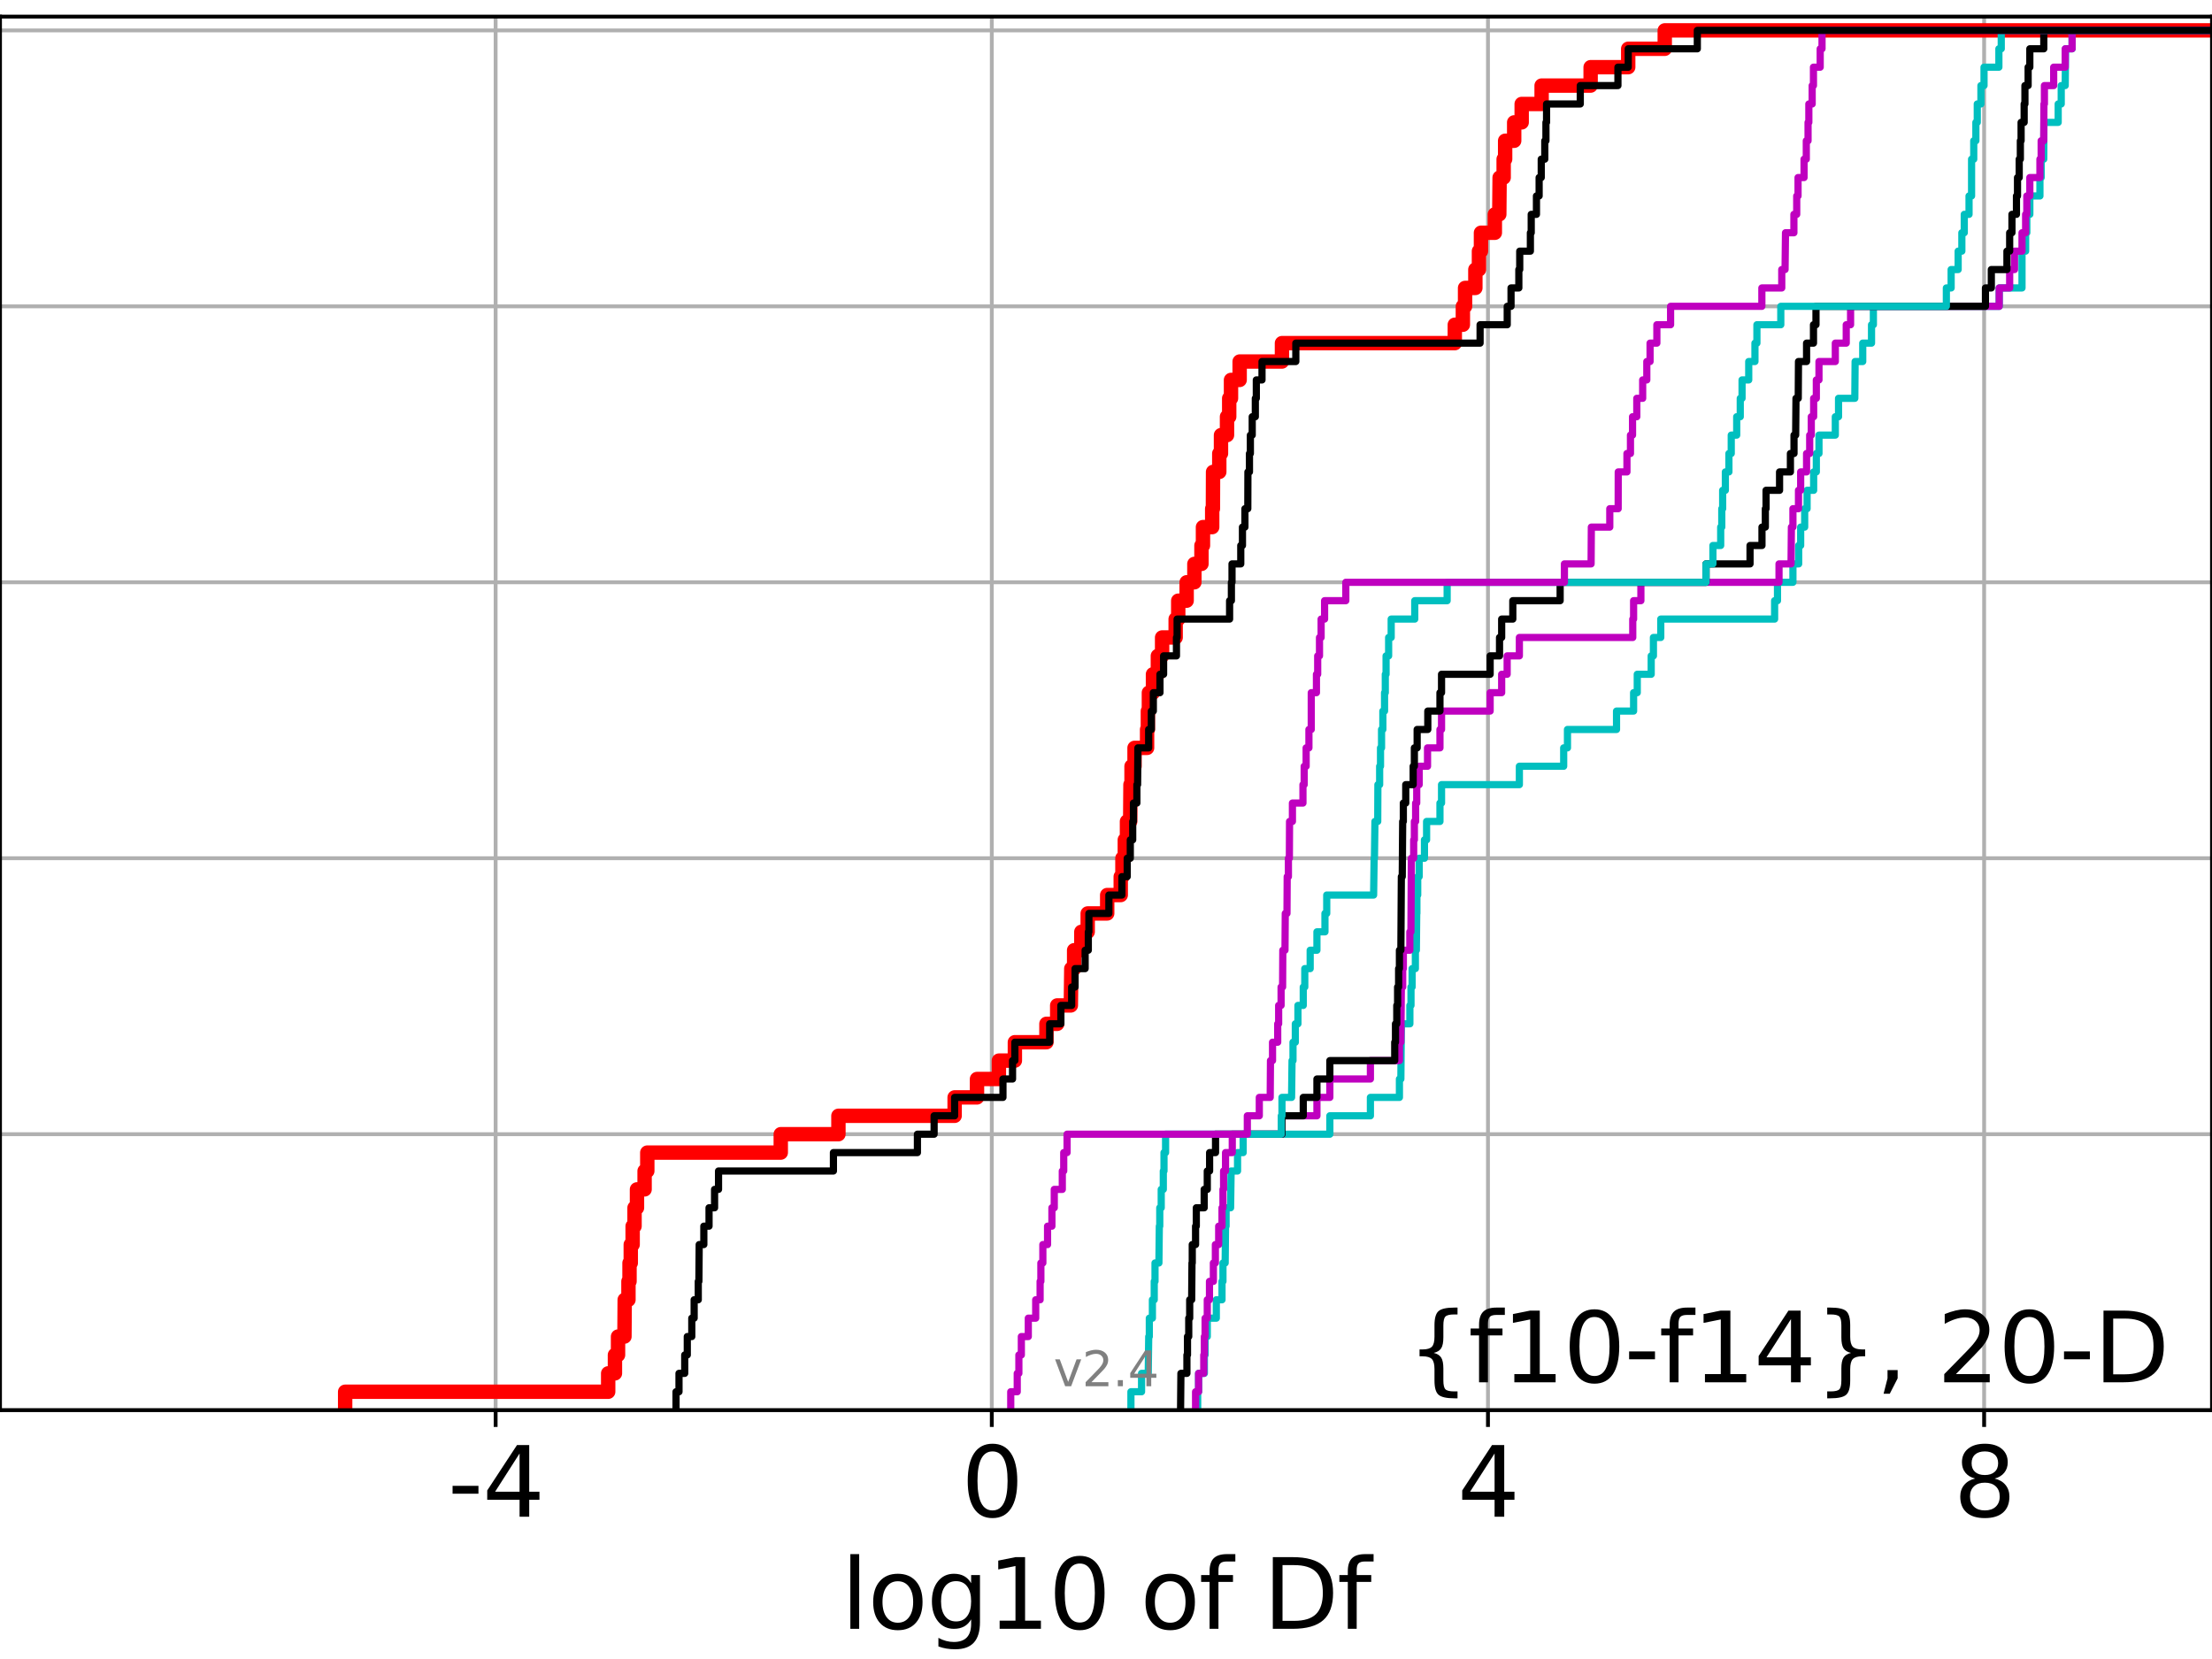<?xml version="1.0" encoding="utf-8" standalone="no"?>
<!DOCTYPE svg PUBLIC "-//W3C//DTD SVG 1.1//EN"
  "http://www.w3.org/Graphics/SVG/1.1/DTD/svg11.dtd">
<svg height="345.6pt" version="1.1" viewBox="0 0 460.8 345.6" width="460.8pt" xmlns="http://www.w3.org/2000/svg" xmlns:xlink="http://www.w3.org/1999/xlink">
 <defs>
  <style type="text/css">*{stroke-linecap:butt;stroke-linejoin:round;}</style>
 </defs>
 <g id="figure_1">
  <g id="patch_1">
   <path d="M 0 345.6 
L 460.8 345.6 
L 460.8 0 
L 0 0 
z
" style="fill:#ffffff;"/>
  </g>
  <g id="axes_1">
   <g id="patch_2">
    <path d="M 0 293.76 
L 460.8 293.76 
L 460.8 3.456 
L 0 3.456 
z
" style="fill:#ffffff;"/>
   </g>
   <g id="matplotlib.axis_1">
    <g id="xtick_1">
     <g id="line2d_1">
      <path clip-path="url(#p92b81ec7a0)" d="M 103.249 293.76 
L 103.249 3.456 
" style="fill:none;stroke:#b0b0b0;stroke-linecap:square;stroke-width:0.8;"/>
     </g>
     <g id="line2d_2">
      <defs>
       <path d="M 0 0 
L 0 3.5 
" id="m59bb16767f" style="stroke:#000000;stroke-width:0.8;"/>
      </defs>
      <g>
       <use style="stroke:#000000;stroke-width:0.8;" x="103.249" xlink:href="#m59bb16767f" y="293.76"/>
      </g>
     </g>
     <g id="text_1">
      <!-- -4 -->
      <g transform="translate(93.279 315.957)scale(0.2 -0.2)">
       <defs>
        <path d="M 313 2009 
L 1997 2009 
L 1997 1497 
L 313 1497 
L 313 2009 
z
" id="DejaVuSans-2d" transform="scale(0.016)"/>
        <path d="M 2419 4116 
L 825 1625 
L 2419 1625 
L 2419 4116 
z
M 2253 4666 
L 3047 4666 
L 3047 1625 
L 3713 1625 
L 3713 1100 
L 3047 1100 
L 3047 0 
L 2419 0 
L 2419 1100 
L 313 1100 
L 313 1709 
L 2253 4666 
z
" id="DejaVuSans-34" transform="scale(0.016)"/>
       </defs>
       <use xlink:href="#DejaVuSans-2d"/>
       <use x="36.084" xlink:href="#DejaVuSans-34"/>
      </g>
     </g>
    </g>
    <g id="xtick_2">
     <g id="line2d_3">
      <path clip-path="url(#p92b81ec7a0)" d="M 206.61 293.76 
L 206.61 3.456 
" style="fill:none;stroke:#b0b0b0;stroke-linecap:square;stroke-width:0.8;"/>
     </g>
     <g id="line2d_4">
      <g>
       <use style="stroke:#000000;stroke-width:0.8;" x="206.61" xlink:href="#m59bb16767f" y="293.76"/>
      </g>
     </g>
     <g id="text_2">
      <!-- 0 -->
      <g transform="translate(200.247 315.957)scale(0.2 -0.2)">
       <defs>
        <path d="M 2034 4250 
Q 1547 4250 1301 3770 
Q 1056 3291 1056 2328 
Q 1056 1369 1301 889 
Q 1547 409 2034 409 
Q 2525 409 2770 889 
Q 3016 1369 3016 2328 
Q 3016 3291 2770 3770 
Q 2525 4250 2034 4250 
z
M 2034 4750 
Q 2819 4750 3233 4129 
Q 3647 3509 3647 2328 
Q 3647 1150 3233 529 
Q 2819 -91 2034 -91 
Q 1250 -91 836 529 
Q 422 1150 422 2328 
Q 422 3509 836 4129 
Q 1250 4750 2034 4750 
z
" id="DejaVuSans-30" transform="scale(0.016)"/>
       </defs>
       <use xlink:href="#DejaVuSans-30"/>
      </g>
     </g>
    </g>
    <g id="xtick_3">
     <g id="line2d_5">
      <path clip-path="url(#p92b81ec7a0)" d="M 309.971 293.76 
L 309.971 3.456 
" style="fill:none;stroke:#b0b0b0;stroke-linecap:square;stroke-width:0.8;"/>
     </g>
     <g id="line2d_6">
      <g>
       <use style="stroke:#000000;stroke-width:0.8;" x="309.971" xlink:href="#m59bb16767f" y="293.76"/>
      </g>
     </g>
     <g id="text_3">
      <!-- 4 -->
      <g transform="translate(303.608 315.957)scale(0.2 -0.2)">
       <use xlink:href="#DejaVuSans-34"/>
      </g>
     </g>
    </g>
    <g id="xtick_4">
     <g id="line2d_7">
      <path clip-path="url(#p92b81ec7a0)" d="M 413.331 293.76 
L 413.331 3.456 
" style="fill:none;stroke:#b0b0b0;stroke-linecap:square;stroke-width:0.8;"/>
     </g>
     <g id="line2d_8">
      <g>
       <use style="stroke:#000000;stroke-width:0.8;" x="413.331" xlink:href="#m59bb16767f" y="293.76"/>
      </g>
     </g>
     <g id="text_4">
      <!-- 8 -->
      <g transform="translate(406.969 315.957)scale(0.2 -0.2)">
       <defs>
        <path d="M 2034 2216 
Q 1584 2216 1326 1975 
Q 1069 1734 1069 1313 
Q 1069 891 1326 650 
Q 1584 409 2034 409 
Q 2484 409 2743 651 
Q 3003 894 3003 1313 
Q 3003 1734 2745 1975 
Q 2488 2216 2034 2216 
z
M 1403 2484 
Q 997 2584 770 2862 
Q 544 3141 544 3541 
Q 544 4100 942 4425 
Q 1341 4750 2034 4750 
Q 2731 4750 3128 4425 
Q 3525 4100 3525 3541 
Q 3525 3141 3298 2862 
Q 3072 2584 2669 2484 
Q 3125 2378 3379 2068 
Q 3634 1759 3634 1313 
Q 3634 634 3220 271 
Q 2806 -91 2034 -91 
Q 1263 -91 848 271 
Q 434 634 434 1313 
Q 434 1759 690 2068 
Q 947 2378 1403 2484 
z
M 1172 3481 
Q 1172 3119 1398 2916 
Q 1625 2713 2034 2713 
Q 2441 2713 2670 2916 
Q 2900 3119 2900 3481 
Q 2900 3844 2670 4047 
Q 2441 4250 2034 4250 
Q 1625 4250 1398 4047 
Q 1172 3844 1172 3481 
z
" id="DejaVuSans-38" transform="scale(0.016)"/>
       </defs>
       <use xlink:href="#DejaVuSans-38"/>
      </g>
     </g>
    </g>
    <g id="text_5">
     <!-- log10 of Df -->
     <g transform="translate(175.214 339.313)scale(0.2 -0.2)">
      <defs>
       <path d="M 603 4863 
L 1178 4863 
L 1178 0 
L 603 0 
L 603 4863 
z
" id="DejaVuSans-6c" transform="scale(0.016)"/>
       <path d="M 1959 3097 
Q 1497 3097 1228 2736 
Q 959 2375 959 1747 
Q 959 1119 1226 758 
Q 1494 397 1959 397 
Q 2419 397 2687 759 
Q 2956 1122 2956 1747 
Q 2956 2369 2687 2733 
Q 2419 3097 1959 3097 
z
M 1959 3584 
Q 2709 3584 3137 3096 
Q 3566 2609 3566 1747 
Q 3566 888 3137 398 
Q 2709 -91 1959 -91 
Q 1206 -91 779 398 
Q 353 888 353 1747 
Q 353 2609 779 3096 
Q 1206 3584 1959 3584 
z
" id="DejaVuSans-6f" transform="scale(0.016)"/>
       <path d="M 2906 1791 
Q 2906 2416 2648 2759 
Q 2391 3103 1925 3103 
Q 1463 3103 1205 2759 
Q 947 2416 947 1791 
Q 947 1169 1205 825 
Q 1463 481 1925 481 
Q 2391 481 2648 825 
Q 2906 1169 2906 1791 
z
M 3481 434 
Q 3481 -459 3084 -895 
Q 2688 -1331 1869 -1331 
Q 1566 -1331 1297 -1286 
Q 1028 -1241 775 -1147 
L 775 -588 
Q 1028 -725 1275 -790 
Q 1522 -856 1778 -856 
Q 2344 -856 2625 -561 
Q 2906 -266 2906 331 
L 2906 616 
Q 2728 306 2450 153 
Q 2172 0 1784 0 
Q 1141 0 747 490 
Q 353 981 353 1791 
Q 353 2603 747 3093 
Q 1141 3584 1784 3584 
Q 2172 3584 2450 3431 
Q 2728 3278 2906 2969 
L 2906 3500 
L 3481 3500 
L 3481 434 
z
" id="DejaVuSans-67" transform="scale(0.016)"/>
       <path d="M 794 531 
L 1825 531 
L 1825 4091 
L 703 3866 
L 703 4441 
L 1819 4666 
L 2450 4666 
L 2450 531 
L 3481 531 
L 3481 0 
L 794 0 
L 794 531 
z
" id="DejaVuSans-31" transform="scale(0.016)"/>
       <path id="DejaVuSans-20" transform="scale(0.016)"/>
       <path d="M 2375 4863 
L 2375 4384 
L 1825 4384 
Q 1516 4384 1395 4259 
Q 1275 4134 1275 3809 
L 1275 3500 
L 2222 3500 
L 2222 3053 
L 1275 3053 
L 1275 0 
L 697 0 
L 697 3053 
L 147 3053 
L 147 3500 
L 697 3500 
L 697 3744 
Q 697 4328 969 4595 
Q 1241 4863 1831 4863 
L 2375 4863 
z
" id="DejaVuSans-66" transform="scale(0.016)"/>
       <path d="M 1259 4147 
L 1259 519 
L 2022 519 
Q 2988 519 3436 956 
Q 3884 1394 3884 2338 
Q 3884 3275 3436 3711 
Q 2988 4147 2022 4147 
L 1259 4147 
z
M 628 4666 
L 1925 4666 
Q 3281 4666 3915 4102 
Q 4550 3538 4550 2338 
Q 4550 1131 3912 565 
Q 3275 0 1925 0 
L 628 0 
L 628 4666 
z
" id="DejaVuSans-44" transform="scale(0.016)"/>
      </defs>
      <use xlink:href="#DejaVuSans-6c"/>
      <use x="27.783" xlink:href="#DejaVuSans-6f"/>
      <use x="88.965" xlink:href="#DejaVuSans-67"/>
      <use x="152.441" xlink:href="#DejaVuSans-31"/>
      <use x="216.064" xlink:href="#DejaVuSans-30"/>
      <use x="279.688" xlink:href="#DejaVuSans-20"/>
      <use x="311.475" xlink:href="#DejaVuSans-6f"/>
      <use x="372.656" xlink:href="#DejaVuSans-66"/>
      <use x="407.861" xlink:href="#DejaVuSans-20"/>
      <use x="439.648" xlink:href="#DejaVuSans-44"/>
      <use x="516.65" xlink:href="#DejaVuSans-66"/>
     </g>
    </g>
   </g>
   <g id="matplotlib.axis_2">
    <g id="ytick_1">
     <g id="line2d_9">
      <path clip-path="url(#p92b81ec7a0)" d="M 0 293.76 
L 460.8 293.76 
" style="fill:none;stroke:#b0b0b0;stroke-linecap:square;stroke-width:0.8;"/>
     </g>
     <g id="line2d_10">
      <defs>
       <path d="M 0 0 
L -3.5 0 
" id="m651ff95009" style="stroke:#000000;stroke-width:0.8;"/>
      </defs>
      <g>
       <use style="stroke:#000000;stroke-width:0.8;" x="0" xlink:href="#m651ff95009" y="293.76"/>
      </g>
     </g>
    </g>
    <g id="ytick_2">
     <g id="line2d_11">
      <path clip-path="url(#p92b81ec7a0)" d="M 0 236.274 
L 460.8 236.274 
" style="fill:none;stroke:#b0b0b0;stroke-linecap:square;stroke-width:0.8;"/>
     </g>
     <g id="line2d_12">
      <g>
       <use style="stroke:#000000;stroke-width:0.8;" x="0" xlink:href="#m651ff95009" y="236.274"/>
      </g>
     </g>
    </g>
    <g id="ytick_3">
     <g id="line2d_13">
      <path clip-path="url(#p92b81ec7a0)" d="M 0 178.788 
L 460.8 178.788 
" style="fill:none;stroke:#b0b0b0;stroke-linecap:square;stroke-width:0.8;"/>
     </g>
     <g id="line2d_14">
      <g>
       <use style="stroke:#000000;stroke-width:0.8;" x="0" xlink:href="#m651ff95009" y="178.788"/>
      </g>
     </g>
    </g>
    <g id="ytick_4">
     <g id="line2d_15">
      <path clip-path="url(#p92b81ec7a0)" d="M 0 121.302 
L 460.8 121.302 
" style="fill:none;stroke:#b0b0b0;stroke-linecap:square;stroke-width:0.8;"/>
     </g>
     <g id="line2d_16">
      <g>
       <use style="stroke:#000000;stroke-width:0.8;" x="0" xlink:href="#m651ff95009" y="121.302"/>
      </g>
     </g>
    </g>
    <g id="ytick_5">
     <g id="line2d_17">
      <path clip-path="url(#p92b81ec7a0)" d="M 0 63.816 
L 460.8 63.816 
" style="fill:none;stroke:#b0b0b0;stroke-linecap:square;stroke-width:0.8;"/>
     </g>
     <g id="line2d_18">
      <g>
       <use style="stroke:#000000;stroke-width:0.8;" x="0" xlink:href="#m651ff95009" y="63.816"/>
      </g>
     </g>
    </g>
    <g id="ytick_6">
     <g id="line2d_19">
      <path clip-path="url(#p92b81ec7a0)" d="M 0 6.33 
L 460.8 6.33 
" style="fill:none;stroke:#b0b0b0;stroke-linecap:square;stroke-width:0.8;"/>
     </g>
     <g id="line2d_20">
      <g>
       <use style="stroke:#000000;stroke-width:0.8;" x="0" xlink:href="#m651ff95009" y="6.33"/>
      </g>
     </g>
    </g>
   </g>
   <g id="line2d_21">
    <path clip-path="url(#p92b81ec7a0)" d="M 71.902 293.76 
L 71.902 289.928 
L 126.695 289.928 
L 126.695 286.095 
L 128.103 286.095 
L 128.103 282.263 
L 128.748 282.263 
L 128.748 278.43 
L 130.083 278.43 
L 130.137 270.766 
L 130.918 270.766 
L 130.918 266.933 
L 131.14 266.933 
L 131.14 263.101 
L 131.399 263.101 
L 131.399 259.268 
L 131.792 259.268 
L 131.792 255.436 
L 132.186 255.436 
L 132.186 251.604 
L 132.695 251.604 
L 132.695 247.771 
L 134.281 247.771 
L 134.281 243.939 
L 134.843 243.939 
L 134.843 240.106 
L 162.648 240.106 
L 162.648 236.274 
L 174.659 236.274 
L 174.659 232.442 
L 198.866 232.442 
L 198.866 228.609 
L 203.528 228.609 
L 203.528 224.777 
L 208.087 224.777 
L 208.087 220.944 
L 211.417 220.944 
L 211.417 217.112 
L 217.992 217.112 
L 217.992 213.28 
L 220.234 213.28 
L 220.234 209.447 
L 223.074 209.447 
L 223.169 201.782 
L 223.761 201.782 
L 223.761 197.95 
L 225.263 197.95 
L 225.263 194.118 
L 226.587 194.118 
L 226.587 190.285 
L 230.65 190.285 
L 230.65 186.453 
L 233.47 186.453 
L 233.47 182.621 
L 233.823 182.621 
L 233.823 178.788 
L 234.319 178.788 
L 234.319 174.956 
L 234.77 174.956 
L 234.77 171.123 
L 235.44 171.123 
L 235.496 163.459 
L 235.719 163.459 
L 235.719 159.626 
L 236.347 159.626 
L 236.347 155.794 
L 238.959 155.794 
L 238.959 151.961 
L 239.123 151.961 
L 239.123 148.129 
L 239.335 148.129 
L 239.335 144.297 
L 240.186 144.297 
L 240.186 140.464 
L 241.205 140.464 
L 241.205 136.632 
L 242.089 136.632 
L 242.089 132.799 
L 244.911 132.799 
L 244.911 128.967 
L 245.448 128.967 
L 245.448 125.135 
L 247.2 125.135 
L 247.2 121.302 
L 248.811 121.302 
L 248.811 117.47 
L 250.285 117.47 
L 250.285 113.637 
L 250.6 113.637 
L 250.6 109.805 
L 252.523 109.805 
L 252.523 105.973 
L 252.672 105.973 
L 252.702 98.308 
L 253.998 98.308 
L 253.998 94.475 
L 254.355 94.475 
L 254.355 90.643 
L 255.607 90.643 
L 255.607 86.811 
L 256.066 86.811 
L 256.066 82.978 
L 256.44 82.978 
L 256.44 79.146 
L 258.242 79.146 
L 258.242 75.313 
L 267.057 75.313 
L 267.057 71.481 
L 303.062 71.481 
L 303.062 67.649 
L 304.743 67.649 
L 304.743 63.816 
L 305.201 63.816 
L 305.201 59.984 
L 307.345 59.984 
L 307.345 56.151 
L 308.093 56.151 
L 308.093 52.319 
L 308.512 52.319 
L 308.512 48.487 
L 311.403 48.487 
L 311.403 44.654 
L 312.328 44.654 
L 312.399 36.989 
L 313.239 36.989 
L 313.239 33.157 
L 313.548 33.157 
L 313.548 29.325 
L 315.432 29.325 
L 315.432 25.492 
L 316.994 25.492 
L 316.994 21.66 
L 321.147 21.66 
L 321.147 17.827 
L 331.358 17.827 
L 331.358 13.995 
L 339.185 13.995 
L 339.185 10.163 
L 346.799 10.163 
L 346.799 6.33 
L 346.799 6.33 
L 460.8 6.33 
L 460.8 6.33 
" style="fill:none;stroke:#ff0000;stroke-linecap:square;stroke-width:3;"/>
   </g>
   <g id="line2d_22">
    <path clip-path="url(#p92b81ec7a0)" d="M 249.498 293.76 
L 249.498 289.928 
L 249.687 289.928 
L 249.687 286.095 
L 250.892 286.095 
L 250.892 282.263 
L 251.045 282.263 
L 251.045 278.43 
L 251.498 278.43 
L 251.498 274.598 
L 253.382 274.598 
L 253.382 270.766 
L 254.566 270.766 
L 254.566 266.933 
L 254.765 266.933 
L 254.765 263.101 
L 255.224 263.101 
L 255.302 255.436 
L 255.416 255.436 
L 255.416 251.604 
L 256.355 251.604 
L 256.463 243.939 
L 257.805 243.939 
L 257.805 240.106 
L 258.973 240.106 
L 258.973 236.274 
L 277.031 236.274 
L 277.031 232.442 
L 285.481 232.442 
L 285.481 228.609 
L 291.525 228.609 
L 291.525 224.777 
L 291.827 224.777 
L 291.927 213.28 
L 293.703 213.28 
L 293.703 209.447 
L 293.936 209.447 
L 293.936 205.615 
L 294.168 205.615 
L 294.168 201.782 
L 294.849 201.782 
L 294.849 197.95 
L 295.053 197.95 
L 295.13 190.285 
L 295.166 190.285 
L 295.166 186.453 
L 295.336 186.453 
L 295.336 182.621 
L 295.637 182.621 
L 295.637 178.788 
L 296.741 178.788 
L 296.741 174.956 
L 297.186 174.956 
L 297.186 171.123 
L 299.97 171.123 
L 299.97 167.291 
L 300.299 167.291 
L 300.299 163.459 
L 316.513 163.459 
L 316.513 159.626 
L 325.743 159.626 
L 325.743 155.794 
L 326.533 155.794 
L 326.533 151.961 
L 336.752 151.961 
L 336.752 148.129 
L 340.309 148.129 
L 340.309 144.297 
L 341.071 144.297 
L 341.071 140.464 
L 343.975 140.464 
L 343.975 136.632 
L 344.438 136.632 
L 344.438 132.799 
L 345.968 132.799 
L 345.968 128.967 
L 369.684 128.967 
L 369.684 125.135 
L 370.283 125.135 
L 370.283 121.302 
L 373.499 121.302 
L 373.499 117.47 
L 374.697 117.47 
L 374.697 113.637 
L 375.112 113.637 
L 375.112 109.805 
L 375.947 109.805 
L 375.947 105.973 
L 376.45 105.973 
L 376.45 102.14 
L 377.817 102.14 
L 377.817 98.308 
L 378.376 98.308 
L 378.376 94.475 
L 378.925 94.475 
L 378.925 90.643 
L 382.331 90.643 
L 382.331 86.811 
L 383.001 86.811 
L 383.001 82.978 
L 386.39 82.978 
L 386.455 75.313 
L 388.042 75.313 
L 388.042 71.481 
L 389.873 71.481 
L 389.873 67.649 
L 390.26 67.649 
L 390.26 63.816 
L 416.473 63.816 
L 416.473 59.984 
L 421.221 59.984 
L 421.223 52.319 
L 421.975 52.319 
L 421.975 48.487 
L 422.223 48.487 
L 422.223 44.654 
L 422.85 44.654 
L 422.85 40.822 
L 424.954 40.822 
L 424.954 36.989 
L 425.21 36.989 
L 425.21 33.157 
L 425.748 33.157 
L 425.786 25.492 
L 428.757 25.492 
L 428.757 21.66 
L 429.392 21.66 
L 429.392 17.827 
L 430.221 17.827 
L 430.294 10.163 
L 431.657 10.163 
L 431.657 6.33 
L 431.657 6.33 
L 460.8 6.33 
L 460.8 6.33 
" style="fill:none;stroke:#00bfbf;stroke-linecap:square;stroke-width:1.5;"/>
   </g>
   <g id="line2d_23">
    <path clip-path="url(#p92b81ec7a0)" d="M 249.059 293.76 
L 249.059 289.928 
L 249.687 289.928 
L 249.687 286.095 
L 250.765 286.095 
L 250.765 282.263 
L 250.892 282.263 
L 250.892 278.43 
L 251.045 278.43 
L 251.045 274.598 
L 251.498 274.598 
L 251.498 270.766 
L 251.956 270.766 
L 251.956 266.933 
L 252.769 266.933 
L 252.769 263.101 
L 253.185 263.101 
L 253.185 259.268 
L 253.874 259.268 
L 253.874 255.436 
L 254.566 255.436 
L 254.566 251.604 
L 254.765 251.604 
L 254.765 247.771 
L 254.896 247.771 
L 254.896 243.939 
L 255.302 243.939 
L 255.302 240.106 
L 256.705 240.106 
L 256.705 236.274 
L 267.059 236.274 
L 267.059 232.442 
L 274.34 232.442 
L 274.34 228.609 
L 277.031 228.609 
L 277.031 224.777 
L 285.481 224.777 
L 285.481 220.944 
L 291.525 220.944 
L 291.525 217.112 
L 291.827 217.112 
L 291.927 205.615 
L 292.205 205.615 
L 292.205 201.782 
L 292.341 201.782 
L 292.341 197.95 
L 293.692 197.95 
L 293.692 194.118 
L 293.92 194.118 
L 294.012 178.788 
L 294.494 178.788 
L 294.494 174.956 
L 294.64 174.956 
L 294.64 171.123 
L 294.901 171.123 
L 294.901 167.291 
L 295.13 167.291 
L 295.13 163.459 
L 295.637 163.459 
L 295.637 159.626 
L 297.381 159.626 
L 297.381 155.794 
L 299.97 155.794 
L 299.97 151.961 
L 300.299 151.961 
L 300.299 148.129 
L 310.423 148.129 
L 310.423 144.297 
L 312.825 144.297 
L 312.825 140.464 
L 313.968 140.464 
L 313.968 136.632 
L 316.513 136.632 
L 316.513 132.799 
L 340.133 132.799 
L 340.133 128.967 
L 340.309 128.967 
L 340.309 125.135 
L 341.827 125.135 
L 341.827 121.302 
L 370.602 121.302 
L 370.602 117.47 
L 373.108 117.47 
L 373.181 109.805 
L 373.499 109.805 
L 373.499 105.973 
L 374.658 105.973 
L 374.658 102.14 
L 375.112 102.14 
L 375.112 98.308 
L 376.342 98.308 
L 376.342 94.475 
L 376.992 94.475 
L 376.992 90.643 
L 377.323 90.643 
L 377.323 86.811 
L 377.817 86.811 
L 377.817 82.978 
L 378.376 82.978 
L 378.376 79.146 
L 378.925 79.146 
L 378.925 75.313 
L 382.331 75.313 
L 382.331 71.481 
L 384.605 71.481 
L 384.605 67.649 
L 385.509 67.649 
L 385.509 63.816 
L 416.473 63.816 
L 416.473 59.984 
L 418.65 59.984 
L 418.65 56.151 
L 419.661 56.151 
L 419.661 52.319 
L 421.223 52.319 
L 421.223 48.487 
L 421.975 48.487 
L 421.975 44.654 
L 422.223 44.654 
L 422.223 40.822 
L 422.85 40.822 
L 422.85 36.989 
L 424.954 36.989 
L 424.954 33.157 
L 425.21 33.157 
L 425.21 29.325 
L 425.748 29.325 
L 425.786 21.66 
L 425.889 21.66 
L 425.889 17.827 
L 427.82 17.827 
L 427.82 13.995 
L 430.221 13.995 
L 430.221 10.163 
L 431.657 10.163 
L 431.657 6.33 
L 431.657 6.33 
L 460.8 6.33 
L 460.8 6.33 
" style="fill:none;stroke:#bf00bf;stroke-linecap:square;stroke-width:1.5;"/>
   </g>
   <g id="line2d_24">
    <path clip-path="url(#p92b81ec7a0)" d="M 245.933 293.76 
L 246.005 286.095 
L 247.257 286.095 
L 247.257 282.263 
L 247.376 282.263 
L 247.376 278.43 
L 247.637 278.43 
L 247.637 274.598 
L 247.837 274.598 
L 247.837 270.766 
L 248.247 270.766 
L 248.31 263.101 
L 248.369 263.101 
L 248.369 259.268 
L 249.059 259.268 
L 249.059 255.436 
L 249.212 255.436 
L 249.212 251.604 
L 250.853 251.604 
L 250.853 247.771 
L 251.498 247.771 
L 251.498 243.939 
L 251.984 243.939 
L 251.984 240.106 
L 253.219 240.106 
L 253.219 236.274 
L 267.059 236.274 
L 267.059 232.442 
L 271.492 232.442 
L 271.492 228.609 
L 274.34 228.609 
L 274.34 224.777 
L 277.031 224.777 
L 277.031 220.944 
L 290.547 220.944 
L 290.547 217.112 
L 290.705 217.112 
L 290.705 213.28 
L 290.976 213.28 
L 290.976 209.447 
L 291.147 209.447 
L 291.147 205.615 
L 291.358 205.615 
L 291.358 201.782 
L 291.525 201.782 
L 291.525 197.95 
L 291.827 197.95 
L 291.927 182.621 
L 292.114 182.621 
L 292.205 171.123 
L 292.341 171.123 
L 292.341 167.291 
L 292.843 167.291 
L 292.843 163.459 
L 294.388 163.459 
L 294.388 159.626 
L 294.64 159.626 
L 294.64 155.794 
L 295.219 155.794 
L 295.219 151.961 
L 297.438 151.961 
L 297.438 148.129 
L 299.97 148.129 
L 299.97 144.297 
L 300.299 144.297 
L 300.299 140.464 
L 310.423 140.464 
L 310.423 136.632 
L 312.379 136.632 
L 312.379 132.799 
L 312.825 132.799 
L 312.825 128.967 
L 315.145 128.967 
L 315.145 125.135 
L 325.005 125.135 
L 325.005 121.302 
L 355.393 121.302 
L 355.393 117.47 
L 364.563 117.47 
L 364.563 113.637 
L 367.052 113.637 
L 367.052 109.805 
L 367.754 109.805 
L 367.754 105.973 
L 367.903 105.973 
L 367.903 102.14 
L 370.716 102.14 
L 370.716 98.308 
L 372.975 98.308 
L 372.975 94.475 
L 373.725 94.475 
L 373.725 90.643 
L 374.07 90.643 
L 374.137 82.978 
L 374.607 82.978 
L 374.658 75.313 
L 376.342 75.313 
L 376.342 71.481 
L 377.782 71.481 
L 377.782 67.649 
L 378.303 67.649 
L 378.303 63.816 
L 413.606 63.816 
L 413.606 59.984 
L 414.829 59.984 
L 414.829 56.151 
L 418.082 56.151 
L 418.082 52.319 
L 418.65 52.319 
L 418.65 48.487 
L 419.127 48.487 
L 419.127 44.654 
L 420.065 44.654 
L 420.065 40.822 
L 420.284 40.822 
L 420.284 36.989 
L 420.639 36.989 
L 420.639 33.157 
L 420.877 33.157 
L 420.877 29.325 
L 421.032 29.325 
L 421.032 25.492 
L 421.67 25.492 
L 421.67 21.66 
L 421.831 21.66 
L 421.831 17.827 
L 422.496 17.827 
L 422.496 13.995 
L 422.85 13.995 
L 422.85 10.163 
L 425.76 10.163 
L 425.76 6.33 
L 425.76 6.33 
L 460.8 6.33 
L 460.8 6.33 
" style="fill:none;stroke:#000000;stroke-linecap:square;stroke-width:1.5;"/>
   </g>
   <g id="line2d_25">
    <path clip-path="url(#p92b81ec7a0)" d="M 235.593 293.76 
L 235.593 289.928 
L 237.806 289.928 
L 237.806 286.095 
L 239.199 286.095 
L 239.301 278.43 
L 239.424 278.43 
L 239.424 274.598 
L 240.067 274.598 
L 240.067 270.766 
L 240.448 270.766 
L 240.448 266.933 
L 240.61 266.933 
L 240.61 263.101 
L 241.422 263.101 
L 241.508 255.436 
L 241.6 255.436 
L 241.6 251.604 
L 241.904 251.604 
L 241.904 247.771 
L 242.338 247.771 
L 242.338 243.939 
L 242.482 243.939 
L 242.482 240.106 
L 242.813 240.106 
L 242.813 236.274 
L 266.917 236.274 
L 266.917 232.442 
L 267.059 232.442 
L 267.059 228.609 
L 269.059 228.609 
L 269.155 220.944 
L 269.356 220.944 
L 269.356 217.112 
L 269.841 217.112 
L 269.841 213.28 
L 270.383 213.28 
L 270.383 209.447 
L 271.492 209.447 
L 271.492 205.615 
L 271.811 205.615 
L 271.811 201.782 
L 272.934 201.782 
L 272.934 197.95 
L 274.34 197.95 
L 274.34 194.118 
L 276.012 194.118 
L 276.012 190.285 
L 276.383 190.285 
L 276.383 186.453 
L 286.149 186.453 
L 286.256 178.788 
L 286.32 178.788 
L 286.425 171.123 
L 287.007 171.123 
L 287.04 163.459 
L 287.405 163.459 
L 287.405 159.626 
L 287.585 159.626 
L 287.585 155.794 
L 287.802 155.794 
L 287.802 151.961 
L 288.073 151.961 
L 288.073 148.129 
L 288.427 148.129 
L 288.427 144.297 
L 288.584 144.297 
L 288.584 140.464 
L 288.745 140.464 
L 288.745 136.632 
L 289.277 136.632 
L 289.277 132.799 
L 289.809 132.799 
L 289.809 128.967 
L 294.718 128.967 
L 294.718 125.135 
L 301.467 125.135 
L 301.467 121.302 
L 355.393 121.302 
L 355.393 117.47 
L 356.83 117.47 
L 356.83 113.637 
L 358.451 113.637 
L 358.451 109.805 
L 358.678 109.805 
L 358.678 105.973 
L 358.862 105.973 
L 358.862 102.14 
L 359.425 102.14 
L 359.425 98.308 
L 360.164 98.308 
L 360.164 94.475 
L 360.65 94.475 
L 360.65 90.643 
L 361.786 90.643 
L 361.786 86.811 
L 362.529 86.811 
L 362.529 82.978 
L 362.902 82.978 
L 362.902 79.146 
L 364.292 79.146 
L 364.292 75.313 
L 365.587 75.313 
L 365.587 71.481 
L 365.997 71.481 
L 365.997 67.649 
L 370.971 67.649 
L 370.971 63.816 
L 405.463 63.816 
L 405.463 59.984 
L 406.458 59.984 
L 406.458 56.151 
L 407.919 56.151 
L 407.919 52.319 
L 408.689 52.319 
L 408.689 48.487 
L 409.193 48.487 
L 409.193 44.654 
L 410.187 44.654 
L 410.187 40.822 
L 410.715 40.822 
L 410.717 33.157 
L 411.168 33.157 
L 411.168 29.325 
L 411.611 29.325 
L 411.611 25.492 
L 411.903 25.492 
L 411.903 21.66 
L 412.663 21.66 
L 412.663 17.827 
L 413.311 17.827 
L 413.311 13.995 
L 416.404 13.995 
L 416.404 10.163 
L 416.898 10.163 
L 416.898 6.33 
L 416.898 6.33 
L 460.8 6.33 
L 460.8 6.33 
" style="fill:none;stroke:#00bfbf;stroke-linecap:square;stroke-width:1.5;"/>
   </g>
   <g id="line2d_26">
    <path clip-path="url(#p92b81ec7a0)" d="M 210.555 293.76 
L 210.555 289.928 
L 211.908 289.928 
L 211.908 286.095 
L 212.25 286.095 
L 212.25 282.263 
L 212.764 282.263 
L 212.764 278.43 
L 214.214 278.43 
L 214.214 274.598 
L 215.756 274.598 
L 215.756 270.766 
L 216.673 270.766 
L 216.673 266.933 
L 216.833 266.933 
L 216.833 263.101 
L 217.245 263.101 
L 217.245 259.268 
L 218.225 259.268 
L 218.225 255.436 
L 219.132 255.436 
L 219.132 251.604 
L 219.624 251.604 
L 219.624 247.771 
L 221.297 247.771 
L 221.297 243.939 
L 221.594 243.939 
L 221.594 240.106 
L 222.29 240.106 
L 222.29 236.274 
L 259.841 236.274 
L 259.841 232.442 
L 262.335 232.442 
L 262.335 228.609 
L 264.607 228.609 
L 264.664 220.944 
L 265.092 220.944 
L 265.092 217.112 
L 266.17 217.112 
L 266.17 213.28 
L 266.367 213.28 
L 266.367 209.447 
L 266.873 209.447 
L 266.873 205.615 
L 267.189 205.615 
L 267.233 197.95 
L 267.687 197.95 
L 267.746 190.285 
L 268.102 190.285 
L 268.146 182.621 
L 268.4 182.621 
L 268.4 178.788 
L 268.599 178.788 
L 268.636 171.123 
L 269.235 171.123 
L 269.235 167.291 
L 271.429 167.291 
L 271.429 163.459 
L 271.687 163.459 
L 271.687 159.626 
L 272.094 159.626 
L 272.094 155.794 
L 272.673 155.794 
L 272.673 151.961 
L 273.157 151.961 
L 273.16 144.297 
L 274.239 144.297 
L 274.239 140.464 
L 274.499 140.464 
L 274.499 136.632 
L 274.875 136.632 
L 274.875 132.799 
L 275.212 132.799 
L 275.212 128.967 
L 275.937 128.967 
L 275.937 125.135 
L 280.358 125.135 
L 280.358 121.302 
L 325.897 121.302 
L 325.897 117.47 
L 331.454 117.47 
L 331.506 109.805 
L 335.347 109.805 
L 335.347 105.973 
L 337.094 105.973 
L 337.109 98.308 
L 338.923 98.308 
L 338.923 94.475 
L 339.656 94.475 
L 339.656 90.643 
L 340.088 90.643 
L 340.088 86.811 
L 340.974 86.811 
L 340.974 82.978 
L 342.199 82.978 
L 342.199 79.146 
L 343.06 79.146 
L 343.06 75.313 
L 343.738 75.313 
L 343.738 71.481 
L 345.155 71.481 
L 345.155 67.649 
L 348.015 67.649 
L 348.015 63.816 
L 367.027 63.816 
L 367.027 59.984 
L 371.172 59.984 
L 371.172 56.151 
L 371.861 56.151 
L 371.953 48.487 
L 373.702 48.487 
L 373.702 44.654 
L 374.289 44.654 
L 374.289 40.822 
L 374.565 40.822 
L 374.565 36.989 
L 375.817 36.989 
L 375.817 33.157 
L 376.285 33.157 
L 376.285 29.325 
L 376.65 29.325 
L 376.65 25.492 
L 376.814 25.492 
L 376.814 21.66 
L 377.51 21.66 
L 377.51 17.827 
L 377.775 17.827 
L 377.775 13.995 
L 379.18 13.995 
L 379.18 10.163 
L 379.562 10.163 
L 379.562 6.33 
L 379.562 6.33 
L 460.8 6.33 
L 460.8 6.33 
" style="fill:none;stroke:#bf00bf;stroke-linecap:square;stroke-width:1.5;"/>
   </g>
   <g id="line2d_27">
    <path clip-path="url(#p92b81ec7a0)" d="M 140.828 293.76 
L 140.828 289.928 
L 141.448 289.928 
L 141.448 286.095 
L 142.641 286.095 
L 142.641 282.263 
L 143.175 282.263 
L 143.175 278.43 
L 144.112 278.43 
L 144.112 274.598 
L 144.605 274.598 
L 144.605 270.766 
L 145.463 270.766 
L 145.463 266.933 
L 145.593 266.933 
L 145.655 259.268 
L 146.621 259.268 
L 146.621 255.436 
L 147.706 255.436 
L 147.706 251.604 
L 148.859 251.604 
L 148.859 247.771 
L 149.684 247.771 
L 149.684 243.939 
L 173.618 243.939 
L 173.618 240.106 
L 191.116 240.106 
L 191.116 236.274 
L 194.593 236.274 
L 194.593 232.442 
L 198.866 232.442 
L 198.866 228.609 
L 208.934 228.609 
L 208.934 224.777 
L 210.93 224.777 
L 210.93 220.944 
L 211.417 220.944 
L 211.417 217.112 
L 218.667 217.112 
L 218.667 213.28 
L 221.001 213.28 
L 221.001 209.447 
L 223.247 209.447 
L 223.247 205.615 
L 223.956 205.615 
L 223.956 201.782 
L 226.052 201.782 
L 226.052 197.95 
L 226.715 197.95 
L 226.715 194.118 
L 226.838 194.118 
L 226.838 190.285 
L 231.002 190.285 
L 231.002 186.453 
L 233.711 186.453 
L 233.711 182.621 
L 234.818 182.621 
L 234.818 178.788 
L 235.461 178.788 
L 235.461 174.956 
L 235.963 174.956 
L 235.963 171.123 
L 236.119 171.123 
L 236.119 167.291 
L 236.832 167.291 
L 236.832 163.459 
L 236.98 163.459 
L 237.047 155.794 
L 239.286 155.794 
L 239.286 151.961 
L 239.844 151.961 
L 239.844 148.129 
L 240.26 148.129 
L 240.26 144.297 
L 241.642 144.297 
L 241.642 140.464 
L 242.4 140.464 
L 242.4 136.632 
L 245.078 136.632 
L 245.078 132.799 
L 245.215 132.799 
L 245.215 128.967 
L 256.148 128.967 
L 256.148 125.135 
L 256.522 125.135 
L 256.522 121.302 
L 256.652 121.302 
L 256.652 117.47 
L 258.475 117.47 
L 258.475 113.637 
L 258.826 113.637 
L 258.826 109.805 
L 259.34 109.805 
L 259.34 105.973 
L 259.94 105.973 
L 259.965 98.308 
L 260.286 98.308 
L 260.286 94.475 
L 260.476 94.475 
L 260.476 90.643 
L 260.86 90.643 
L 260.86 86.811 
L 261.509 86.811 
L 261.509 82.978 
L 261.716 82.978 
L 261.716 79.146 
L 262.899 79.146 
L 262.899 75.313 
L 269.944 75.313 
L 269.944 71.481 
L 308.329 71.481 
L 308.329 67.649 
L 313.984 67.649 
L 313.984 63.816 
L 314.776 63.816 
L 314.776 59.984 
L 316.402 59.984 
L 316.402 56.151 
L 316.589 56.151 
L 316.589 52.319 
L 318.807 52.319 
L 318.807 48.487 
L 318.982 48.487 
L 318.982 44.654 
L 320.072 44.654 
L 320.072 40.822 
L 320.629 40.822 
L 320.629 36.989 
L 321.069 36.989 
L 321.069 33.157 
L 321.807 33.157 
L 321.807 29.325 
L 322.048 29.325 
L 322.048 25.492 
L 322.176 25.492 
L 322.176 21.66 
L 329.2 21.66 
L 329.2 17.827 
L 337.046 17.827 
L 337.046 13.995 
L 339.191 13.995 
L 339.191 10.163 
L 353.583 10.163 
L 353.583 6.33 
L 353.583 6.33 
L 460.8 6.33 
L 460.8 6.33 
" style="fill:none;stroke:#000000;stroke-linecap:square;stroke-width:1.5;"/>
   </g>
   <g id="patch_3">
    <path d="M 0 293.76 
L 0 3.456 
" style="fill:none;stroke:#000000;stroke-linecap:square;stroke-linejoin:miter;stroke-width:0.8;"/>
   </g>
   <g id="patch_4">
    <path d="M 460.8 293.76 
L 460.8 3.456 
" style="fill:none;stroke:#000000;stroke-linecap:square;stroke-linejoin:miter;stroke-width:0.8;"/>
   </g>
   <g id="patch_5">
    <path d="M 0 293.76 
L 460.8 293.76 
" style="fill:none;stroke:#000000;stroke-linecap:square;stroke-linejoin:miter;stroke-width:0.8;"/>
   </g>
   <g id="patch_6">
    <path d="M 0 3.456 
L 460.8 3.456 
" style="fill:none;stroke:#000000;stroke-linecap:square;stroke-linejoin:miter;stroke-width:0.8;"/>
   </g>
   <g id="text_6">
    <!-- {f10-f14}, 20-D -->
    <g transform="translate(293.159 287.954)scale(0.2 -0.2)">
     <defs>
      <path d="M 3272 -594 
L 3272 -1044 
L 3078 -1044 
Q 2300 -1044 2036 -812 
Q 1772 -581 1772 109 
L 1772 856 
Q 1772 1328 1603 1509 
Q 1434 1691 991 1691 
L 800 1691 
L 800 2138 
L 991 2138 
Q 1438 2138 1605 2317 
Q 1772 2497 1772 2963 
L 1772 3713 
Q 1772 4403 2036 4633 
Q 2300 4863 3078 4863 
L 3272 4863 
L 3272 4416 
L 3059 4416 
Q 2619 4416 2484 4278 
Q 2350 4141 2350 3700 
L 2350 2925 
Q 2350 2434 2208 2212 
Q 2066 1991 1722 1913 
Q 2069 1828 2209 1606 
Q 2350 1384 2350 897 
L 2350 122 
Q 2350 -319 2484 -456 
Q 2619 -594 3059 -594 
L 3272 -594 
z
" id="DejaVuSans-7b" transform="scale(0.016)"/>
      <path d="M 800 -594 
L 1019 -594 
Q 1456 -594 1589 -459 
Q 1722 -325 1722 122 
L 1722 897 
Q 1722 1384 1862 1606 
Q 2003 1828 2350 1913 
Q 2003 1991 1862 2212 
Q 1722 2434 1722 2925 
L 1722 3700 
Q 1722 4144 1589 4280 
Q 1456 4416 1019 4416 
L 800 4416 
L 800 4863 
L 997 4863 
Q 1775 4863 2036 4633 
Q 2297 4403 2297 3713 
L 2297 2963 
Q 2297 2497 2465 2317 
Q 2634 2138 3078 2138 
L 3272 2138 
L 3272 1691 
L 3078 1691 
Q 2634 1691 2465 1509 
Q 2297 1328 2297 856 
L 2297 109 
Q 2297 -581 2036 -812 
Q 1775 -1044 997 -1044 
L 800 -1044 
L 800 -594 
z
" id="DejaVuSans-7d" transform="scale(0.016)"/>
      <path d="M 750 794 
L 1409 794 
L 1409 256 
L 897 -744 
L 494 -744 
L 750 256 
L 750 794 
z
" id="DejaVuSans-2c" transform="scale(0.016)"/>
      <path d="M 1228 531 
L 3431 531 
L 3431 0 
L 469 0 
L 469 531 
Q 828 903 1448 1529 
Q 2069 2156 2228 2338 
Q 2531 2678 2651 2914 
Q 2772 3150 2772 3378 
Q 2772 3750 2511 3984 
Q 2250 4219 1831 4219 
Q 1534 4219 1204 4116 
Q 875 4013 500 3803 
L 500 4441 
Q 881 4594 1212 4672 
Q 1544 4750 1819 4750 
Q 2544 4750 2975 4387 
Q 3406 4025 3406 3419 
Q 3406 3131 3298 2873 
Q 3191 2616 2906 2266 
Q 2828 2175 2409 1742 
Q 1991 1309 1228 531 
z
" id="DejaVuSans-32" transform="scale(0.016)"/>
     </defs>
     <use xlink:href="#DejaVuSans-7b"/>
     <use x="63.623" xlink:href="#DejaVuSans-66"/>
     <use x="98.828" xlink:href="#DejaVuSans-31"/>
     <use x="162.451" xlink:href="#DejaVuSans-30"/>
     <use x="226.074" xlink:href="#DejaVuSans-2d"/>
     <use x="262.158" xlink:href="#DejaVuSans-66"/>
     <use x="297.363" xlink:href="#DejaVuSans-31"/>
     <use x="360.986" xlink:href="#DejaVuSans-34"/>
     <use x="424.609" xlink:href="#DejaVuSans-7d"/>
     <use x="488.232" xlink:href="#DejaVuSans-2c"/>
     <use x="520.02" xlink:href="#DejaVuSans-20"/>
     <use x="551.807" xlink:href="#DejaVuSans-32"/>
     <use x="615.43" xlink:href="#DejaVuSans-30"/>
     <use x="679.053" xlink:href="#DejaVuSans-2d"/>
     <use x="715.137" xlink:href="#DejaVuSans-44"/>
    </g>
   </g>
   <g id="text_7">
    <!-- v2.4 -->
    <g style="fill:#808080;" transform="translate(219.489 288.777)scale(0.1 -0.1)">
     <defs>
      <path d="M 191 3500 
L 800 3500 
L 1894 563 
L 2988 3500 
L 3597 3500 
L 2284 0 
L 1503 0 
L 191 3500 
z
" id="DejaVuSans-76" transform="scale(0.016)"/>
      <path d="M 684 794 
L 1344 794 
L 1344 0 
L 684 0 
L 684 794 
z
" id="DejaVuSans-2e" transform="scale(0.016)"/>
     </defs>
     <use xlink:href="#DejaVuSans-76"/>
     <use x="59.18" xlink:href="#DejaVuSans-32"/>
     <use x="122.803" xlink:href="#DejaVuSans-2e"/>
     <use x="154.59" xlink:href="#DejaVuSans-34"/>
    </g>
   </g>
  </g>
 </g>
 <defs>
  <clipPath id="p92b81ec7a0">
   <rect height="290.304" width="460.8" x="0" y="3.456"/>
  </clipPath>
 </defs>
</svg>
